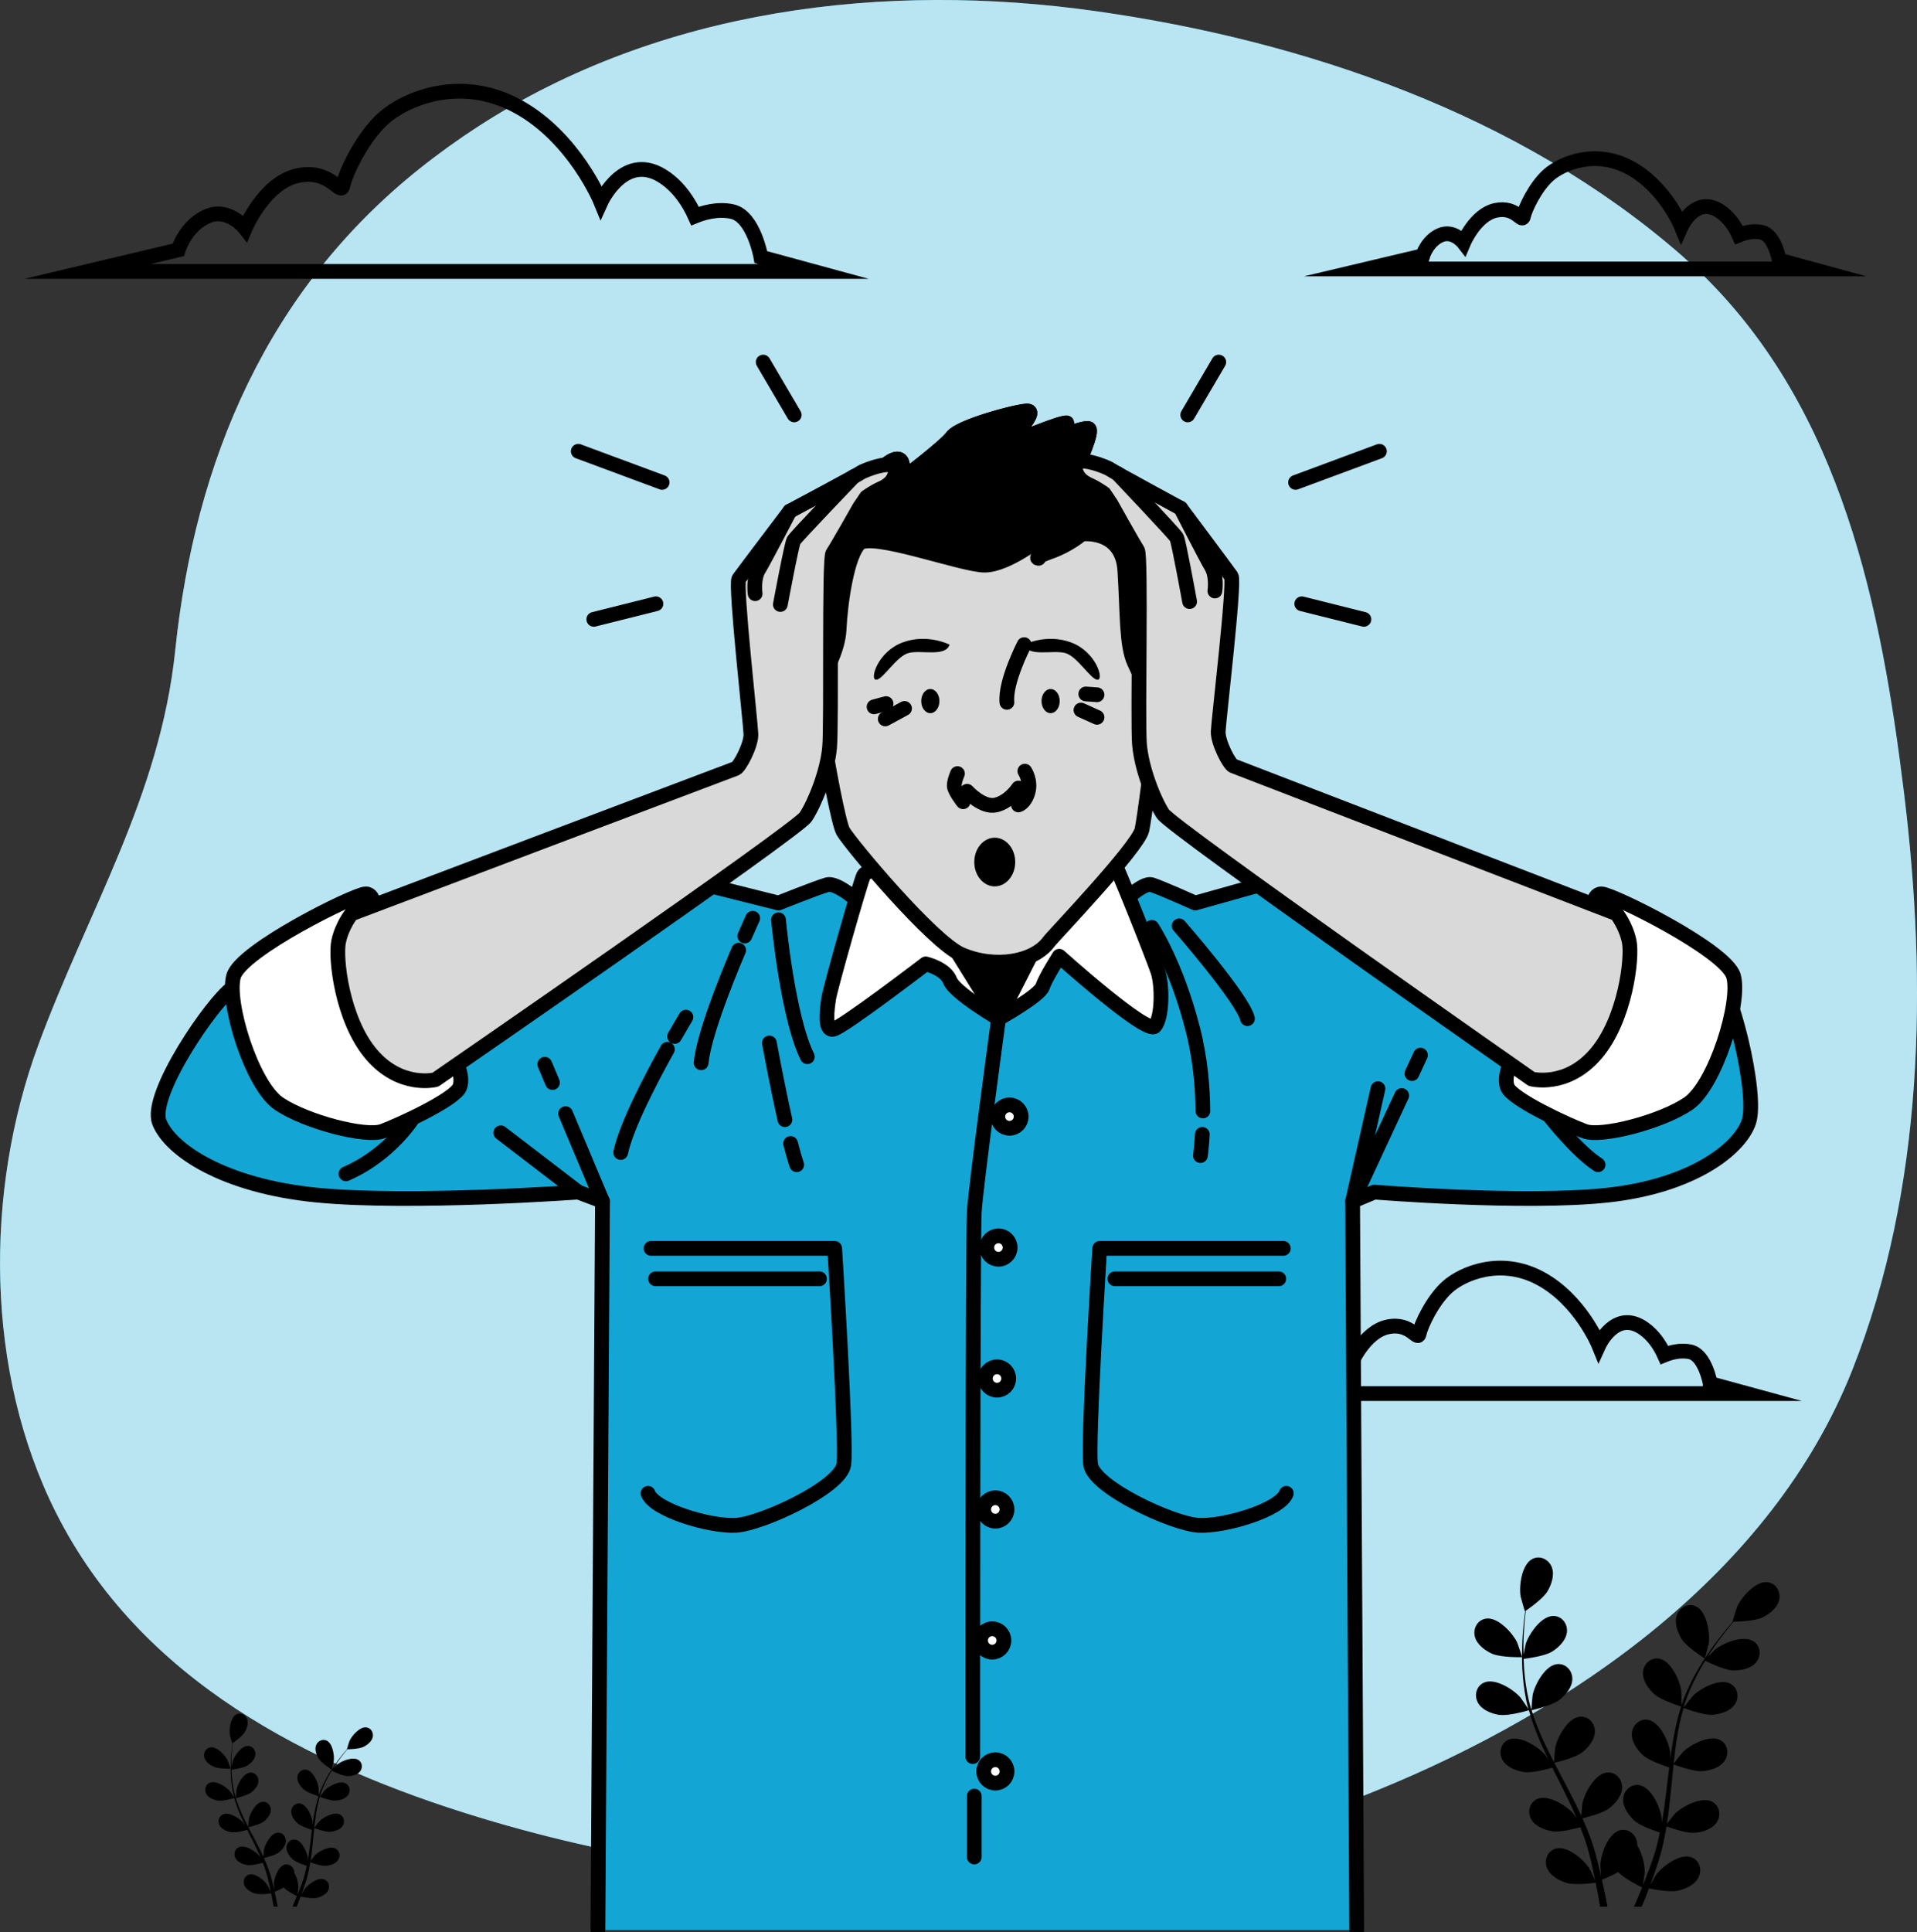 <svg width="130" height="131" viewBox="0 0 130 131" fill="none" xmlns="http://www.w3.org/2000/svg">
<rect x="0" y="0" width="130" height="131" fill="#333333" stroke="none"/>
<g clip-path="url(#clip0_181_424)">
<path d="M115.494 18.667C115 18.184 114.492 17.713 113.965 17.253C103.032 7.747 88.514 2.773 74.358 0.763C60.011 -1.273 44.794 0.572 32.434 8.569C31.055 9.462 29.72 10.422 28.439 11.445C18.137 19.666 13.23 31.185 11.881 44.112C10.849 53.996 5.957 61.734 2.593 70.863C-1.064 80.796 -1.017 93.013 3.802 102.57C9.523 113.915 20.95 119.717 32.587 123.247C52.238 129.205 74.255 129.188 93.4 121.376C106.671 115.963 120.166 106.657 125.614 92.881C130.482 80.575 130.712 66.752 129.121 53.772C127.572 41.148 124.917 27.908 115.497 18.662L115.494 18.667Z" fill="#13A6D4"/>
<path opacity="0.7" d="M115.494 18.667C115 18.184 114.492 17.713 113.965 17.253C103.032 7.747 88.514 2.773 74.358 0.763C60.011 -1.273 44.794 0.572 32.434 8.569C31.055 9.462 29.72 10.422 28.439 11.445C18.137 19.666 13.23 31.185 11.881 44.112C10.849 53.996 5.957 61.734 2.593 70.863C-1.064 80.796 -1.017 93.013 3.802 102.57C9.523 113.915 20.95 119.717 32.587 123.247C52.238 129.205 74.255 129.188 93.4 121.376C106.671 115.963 120.166 106.657 125.614 92.881C130.482 80.575 130.712 66.752 129.121 53.772C127.572 41.148 124.917 27.908 115.497 18.662L115.494 18.667Z" fill="white"/>
<path d="M51.599 17.43C51.599 17.43 51.114 14.672 49.656 14.345C48.66 14.124 47.663 14.433 47.134 14.648C46.702 13.688 46.064 12.736 45.123 12.07C42.371 10.122 40.751 13.694 40.751 13.694C40.751 13.694 38.969 9.312 35.083 7.202C31.196 5.092 27.471 6.716 26.016 8.012C24.558 9.312 23.426 11.746 23.264 12.556C23.102 13.366 22.456 11.419 20.186 11.908C17.919 12.394 16.623 15.479 16.623 15.479C16.623 15.479 15.488 14.018 14.033 14.669C12.574 15.317 12.089 16.941 12.089 16.941L5.936 18.402H55.163L51.599 17.43Z" stroke="black" stroke-miterlimit="10"/>
<path d="M115.979 93.803C115.979 93.803 115.641 91.882 114.627 91.655C113.933 91.502 113.239 91.717 112.869 91.867C112.569 91.198 112.122 90.535 111.469 90.073C109.552 88.717 108.423 91.204 108.423 91.204C108.423 91.204 107.183 88.152 104.475 86.684C101.767 85.214 99.174 86.345 98.16 87.25C97.146 88.154 96.355 89.849 96.243 90.415C96.131 90.98 95.679 89.622 94.1 89.964C92.521 90.303 91.618 92.451 91.618 92.451C91.618 92.451 90.828 91.434 89.813 91.885C88.799 92.336 88.461 93.468 88.461 93.468L84.174 94.484H118.461L115.979 93.806V93.803Z" stroke="black" stroke-miterlimit="10"/>
<path d="M120.657 17.636C120.657 17.636 120.36 15.948 119.469 15.75C118.86 15.615 118.249 15.803 117.925 15.936C117.661 15.347 117.27 14.766 116.694 14.36C115.009 13.169 114.018 15.352 114.018 15.352C114.018 15.352 112.928 12.671 110.549 11.38C108.171 10.09 105.892 11.083 104.998 11.878C104.108 12.674 103.414 14.162 103.314 14.66C103.214 15.158 102.817 13.965 101.432 14.262C100.045 14.56 99.251 16.449 99.251 16.449C99.251 16.449 98.557 15.556 97.666 15.951C96.775 16.349 96.478 17.342 96.478 17.342L92.712 18.234H122.838L120.657 17.639V17.636Z" stroke="black" stroke-miterlimit="10"/>
<path d="M101.212 112.132C101.794 112.385 103.217 112.356 103.22 112.356C103.234 112.356 102.914 111.422 102.888 111.366C102.576 110.712 101.588 109.63 100.783 109.739C100.203 109.819 99.883 110.399 100.012 110.944C100.145 111.501 100.718 111.917 101.212 112.135V112.132Z" fill="black"/>
<path d="M101.703 116.266C102.305 116.355 103.575 115.986 103.678 115.954C103.878 116.667 104.143 117.383 104.449 118.09C104.622 118.497 104.813 118.898 105.007 119.301C104.893 119.131 104.787 118.98 104.769 118.96C104.296 118.412 103.058 117.631 102.311 117.946C101.773 118.176 101.615 118.821 101.885 119.313C102.161 119.817 102.82 120.065 103.355 120.144C103.899 120.224 104.987 119.929 105.275 119.85C105.351 120.003 105.425 120.156 105.501 120.309C105.869 121.043 106.239 121.774 106.58 122.502C106.701 122.758 106.809 123.014 106.921 123.274C106.818 123.123 106.73 122.997 106.715 122.979C106.242 122.431 105.004 121.647 104.258 121.965C103.72 122.195 103.561 122.84 103.831 123.333C104.108 123.836 104.766 124.084 105.301 124.164C105.819 124.24 106.827 123.978 107.168 123.884C107.274 124.149 107.38 124.417 107.468 124.679C107.524 124.859 107.592 125.03 107.641 125.216C107.691 125.398 107.741 125.578 107.791 125.758C107.874 126.105 107.962 126.462 108.035 126.804C108.088 127.04 108.132 127.266 108.18 127.496C108.062 127.24 107.824 126.742 107.797 126.701C107.412 126.085 106.307 125.127 105.522 125.328C104.954 125.472 104.702 126.085 104.896 126.615C105.093 127.154 105.707 127.499 106.224 127.658C106.795 127.832 108.056 127.673 108.212 127.652C108.288 128.03 108.359 128.398 108.418 128.746C108.45 128.931 108.479 129.102 108.506 129.276H109.009C108.97 129.076 108.932 128.869 108.891 128.657C108.815 128.274 108.729 127.865 108.632 127.446C108.726 127.408 109.264 127.19 109.741 126.925C110.155 127.375 111.219 127.903 111.358 127.971C111.214 128.327 111.07 128.672 110.928 128.996C110.887 129.093 110.846 129.185 110.802 129.279H111.331C111.346 129.247 111.358 129.217 111.369 129.185C111.519 128.822 111.669 128.433 111.822 128.033C111.975 128.065 113.222 128.318 113.804 128.186C114.33 128.065 114.971 127.767 115.206 127.243C115.438 126.73 115.23 126.1 114.677 125.914C113.91 125.655 112.734 126.53 112.304 127.113C112.278 127.149 112.046 127.552 111.902 127.809C111.963 127.644 112.025 127.485 112.084 127.317C112.207 126.981 112.319 126.645 112.442 126.279C112.495 126.103 112.548 125.923 112.604 125.74C112.66 125.56 112.698 125.366 112.748 125.177C112.854 124.738 112.936 124.287 113.013 123.831C113.307 123.937 114.353 124.302 114.894 124.264C115.435 124.225 116.112 124.028 116.423 123.545C116.729 123.073 116.62 122.419 116.1 122.151C115.38 121.78 114.086 122.466 113.574 122.976C113.542 123.008 113.216 123.418 113.039 123.645C113.083 123.371 113.127 123.097 113.16 122.817C113.26 122.009 113.336 121.193 113.416 120.374C113.439 120.124 113.466 119.876 113.492 119.626C113.595 119.664 114.83 120.127 115.438 120.082C115.979 120.044 116.655 119.847 116.967 119.363C117.273 118.892 117.164 118.238 116.644 117.97C115.923 117.598 114.63 118.285 114.118 118.795C114.08 118.833 113.61 119.422 113.498 119.578C113.557 119.03 113.618 118.482 113.704 117.946C113.818 117.206 113.971 116.484 114.171 115.798C114.218 115.815 115.506 116.302 116.126 116.26C116.667 116.222 117.343 116.025 117.655 115.541C117.961 115.07 117.852 114.416 117.332 114.148C116.611 113.776 115.318 114.463 114.806 114.973C114.765 115.014 114.262 115.647 114.177 115.768C114.189 115.727 114.198 115.683 114.209 115.645C114.433 114.914 114.739 114.236 115.059 113.614C115.244 113.252 115.441 112.916 115.638 112.595C115.868 112.71 116.926 113.225 117.49 113.249C118.031 113.269 118.725 113.149 119.09 112.704C119.446 112.271 119.41 111.605 118.922 111.283C118.246 110.833 116.888 111.375 116.32 111.826C116.291 111.849 116.003 112.135 115.8 112.344C115.891 112.2 115.982 112.05 116.073 111.914C116.411 111.401 116.755 110.953 117.061 110.558C117.238 110.335 117.399 110.137 117.555 109.954C117.84 109.949 118.987 109.913 119.49 109.677C119.978 109.448 120.539 109.017 120.657 108.455C120.771 107.903 120.436 107.332 119.854 107.27C119.049 107.182 118.09 108.289 117.796 108.953C117.77 109.008 117.476 109.951 117.49 109.951C117.49 109.951 117.505 109.951 117.508 109.951C117.355 110.125 117.193 110.314 117.02 110.523C116.705 110.912 116.353 111.354 116 111.861C115.647 112.368 115.277 112.925 114.941 113.549C114.603 114.174 114.28 114.849 114.039 115.589C114.039 115.597 114.033 115.606 114.03 115.615C114.033 115.376 114.024 114.71 114.018 114.66C113.924 113.941 113.324 112.604 112.525 112.456C111.951 112.35 111.463 112.801 111.416 113.361C111.369 113.932 111.784 114.504 112.187 114.867C112.642 115.273 113.904 115.668 114.007 115.701C113.78 116.405 113.607 117.147 113.474 117.908C113.398 118.344 113.333 118.783 113.274 119.225C113.272 119.019 113.269 118.836 113.263 118.809C113.169 118.09 112.569 116.753 111.769 116.605C111.196 116.499 110.708 116.95 110.664 117.51C110.617 118.081 111.031 118.653 111.434 119.016C111.843 119.381 112.913 119.741 113.198 119.832C113.177 120.003 113.154 120.171 113.133 120.342C113.036 121.158 112.942 121.971 112.828 122.767C112.786 123.047 112.736 123.321 112.686 123.598C112.686 123.415 112.681 123.262 112.678 123.238C112.584 122.519 111.984 121.181 111.184 121.034C110.608 120.928 110.123 121.379 110.076 121.939C110.029 122.51 110.443 123.082 110.846 123.445C111.237 123.795 112.222 124.134 112.56 124.243C112.501 124.523 112.442 124.803 112.372 125.074C112.319 125.257 112.284 125.437 112.219 125.616C112.16 125.796 112.104 125.976 112.046 126.15C111.925 126.486 111.799 126.833 111.672 127.157C111.587 127.384 111.499 127.596 111.413 127.815C111.458 127.535 111.531 126.989 111.534 126.942C111.546 126.459 111.375 125.675 111.034 125.124C111.034 125.053 111.034 124.983 111.02 124.912C110.931 124.358 110.411 123.945 109.846 124.096C109.061 124.305 108.565 125.684 108.529 126.409C108.529 126.453 108.556 126.919 108.576 127.213C108.538 127.043 108.5 126.877 108.459 126.701C108.376 126.353 108.285 126.008 108.185 125.637C108.132 125.46 108.077 125.28 108.024 125.101C107.974 124.921 107.897 124.735 107.836 124.553C107.68 124.128 107.503 123.704 107.315 123.282C107.618 123.209 108.691 122.935 109.123 122.605C109.552 122.275 110.008 121.735 110.002 121.161C109.999 120.598 109.547 120.112 108.964 120.177C108.159 120.265 107.459 121.553 107.312 122.263C107.303 122.307 107.256 122.829 107.236 123.117C107.121 122.864 107.006 122.611 106.883 122.36C106.521 121.632 106.136 120.907 105.751 120.183C105.633 119.962 105.519 119.738 105.404 119.517C105.513 119.493 106.795 119.192 107.28 118.821C107.709 118.491 108.165 117.952 108.159 117.377C108.156 116.814 107.703 116.328 107.121 116.393C106.316 116.481 105.616 117.769 105.469 118.479C105.457 118.532 105.389 119.284 105.384 119.475C105.131 118.986 104.881 118.494 104.654 118.002C104.343 117.321 104.075 116.635 103.864 115.954C103.914 115.942 105.254 115.636 105.748 115.256C106.177 114.926 106.633 114.386 106.627 113.812C106.624 113.249 106.171 112.763 105.589 112.827C104.784 112.916 104.084 114.204 103.937 114.914C103.925 114.97 103.852 115.777 103.852 115.924C103.84 115.883 103.822 115.842 103.811 115.804C103.596 115.07 103.476 114.336 103.399 113.641C103.355 113.237 103.334 112.848 103.323 112.471C103.578 112.438 104.746 112.285 105.228 111.991C105.689 111.711 106.201 111.224 106.26 110.653C106.318 110.093 105.922 109.56 105.337 109.56C104.525 109.56 103.69 110.762 103.467 111.451C103.455 111.49 103.373 111.885 103.317 112.173C103.317 112.002 103.308 111.826 103.308 111.664C103.308 111.048 103.349 110.485 103.387 109.987C103.411 109.704 103.44 109.448 103.467 109.209C103.702 109.047 104.64 108.384 104.928 107.909C105.21 107.447 105.439 106.778 105.231 106.244C105.025 105.723 104.428 105.431 103.911 105.699C103.19 106.074 102.999 107.526 103.12 108.242C103.132 108.304 103.402 109.253 103.414 109.244C103.414 109.244 103.426 109.235 103.428 109.235C103.396 109.465 103.367 109.71 103.337 109.981C103.287 110.479 103.237 111.042 103.223 111.661C103.208 112.276 103.208 112.948 103.27 113.653C103.331 114.36 103.434 115.102 103.637 115.851C103.637 115.86 103.643 115.868 103.646 115.877C103.52 115.677 103.143 115.126 103.108 115.088C102.635 114.54 101.397 113.756 100.65 114.074C100.112 114.304 99.953 114.949 100.224 115.441C100.5 115.945 101.159 116.193 101.694 116.272L101.703 116.266Z" fill="black"/>
<path d="M115.612 112.447C115.612 112.447 115.871 111.498 115.879 111.437C115.979 110.718 115.75 109.271 115.021 108.917C114.495 108.664 113.907 108.97 113.716 109.498C113.519 110.037 113.768 110.697 114.062 111.154C114.406 111.687 115.612 112.447 115.615 112.45L115.612 112.447Z" fill="black"/>
<path d="M14.521 119.794C14.841 119.935 15.629 119.917 15.629 119.917C15.638 119.917 15.458 119.402 15.444 119.369C15.27 119.007 14.723 118.409 14.28 118.47C13.959 118.515 13.783 118.836 13.853 119.136C13.927 119.446 14.244 119.676 14.518 119.794H14.521Z" fill="black"/>
<path d="M14.791 122.08C15.126 122.13 15.829 121.924 15.885 121.909C15.996 122.304 16.14 122.699 16.311 123.091C16.408 123.315 16.511 123.539 16.62 123.76C16.555 123.666 16.496 123.583 16.487 123.571C16.226 123.268 15.541 122.835 15.129 123.011C14.832 123.138 14.744 123.495 14.894 123.766C15.047 124.043 15.411 124.181 15.708 124.225C16.008 124.27 16.611 124.108 16.77 124.063C16.811 124.149 16.852 124.234 16.896 124.317C17.099 124.723 17.305 125.127 17.493 125.531C17.561 125.672 17.619 125.814 17.681 125.958C17.625 125.876 17.575 125.805 17.566 125.796C17.305 125.493 16.62 125.059 16.208 125.236C15.911 125.363 15.823 125.719 15.973 125.991C16.126 126.268 16.49 126.406 16.787 126.45C17.075 126.491 17.631 126.347 17.819 126.294C17.878 126.441 17.937 126.589 17.984 126.733C18.016 126.833 18.052 126.928 18.078 127.031C18.107 127.131 18.134 127.231 18.16 127.328C18.207 127.52 18.254 127.717 18.296 127.906C18.325 128.036 18.348 128.162 18.375 128.289C18.31 128.148 18.178 127.871 18.163 127.85C17.951 127.511 17.34 126.978 16.905 127.09C16.593 127.169 16.452 127.508 16.558 127.8C16.667 128.097 17.008 128.289 17.293 128.377C17.608 128.475 18.304 128.386 18.392 128.374C18.434 128.584 18.472 128.787 18.507 128.979C18.525 129.082 18.54 129.176 18.557 129.273H18.834C18.813 129.161 18.792 129.049 18.769 128.931C18.728 128.719 18.678 128.492 18.628 128.262C18.681 128.242 18.978 128.121 19.242 127.974C19.471 128.224 20.059 128.516 20.136 128.551C20.057 128.749 19.977 128.94 19.898 129.12C19.874 129.173 19.851 129.226 19.827 129.276H20.118C20.124 129.258 20.133 129.241 20.139 129.223C20.221 129.023 20.303 128.808 20.389 128.587C20.474 128.604 21.162 128.746 21.485 128.672C21.776 128.607 22.129 128.439 22.262 128.15C22.391 127.868 22.276 127.517 21.968 127.417C21.541 127.272 20.894 127.759 20.656 128.08C20.642 128.097 20.512 128.321 20.433 128.466C20.465 128.374 20.5 128.286 20.533 128.192C20.6 128.006 20.662 127.82 20.73 127.617C20.759 127.52 20.789 127.42 20.818 127.319C20.85 127.222 20.871 127.113 20.897 127.007C20.956 126.763 21.003 126.515 21.044 126.262C21.206 126.321 21.785 126.524 22.085 126.5C22.382 126.48 22.758 126.371 22.932 126.102C23.102 125.843 23.041 125.481 22.753 125.33C22.353 125.124 21.638 125.504 21.356 125.787C21.338 125.805 21.156 126.032 21.059 126.158C21.083 126.005 21.106 125.855 21.127 125.702C21.183 125.257 21.224 124.803 21.268 124.352C21.282 124.214 21.297 124.075 21.312 123.94C21.371 123.96 22.053 124.217 22.388 124.193C22.688 124.172 23.061 124.063 23.235 123.795C23.405 123.536 23.343 123.173 23.055 123.023C22.655 122.817 21.941 123.197 21.659 123.48C21.638 123.501 21.377 123.828 21.315 123.913C21.347 123.61 21.383 123.306 21.427 123.011C21.491 122.602 21.574 122.204 21.685 121.824C21.712 121.833 22.423 122.104 22.767 122.08C23.064 122.06 23.441 121.951 23.614 121.682C23.784 121.423 23.723 121.061 23.435 120.91C23.035 120.704 22.32 121.084 22.038 121.367C22.015 121.391 21.735 121.741 21.691 121.806C21.697 121.783 21.703 121.759 21.709 121.738C21.832 121.335 22.003 120.957 22.179 120.616C22.282 120.415 22.391 120.23 22.5 120.053C22.626 120.118 23.211 120.401 23.523 120.415C23.823 120.427 24.205 120.359 24.408 120.115C24.605 119.873 24.584 119.508 24.314 119.328C23.94 119.08 23.188 119.378 22.876 119.629C22.858 119.643 22.703 119.799 22.588 119.917C22.638 119.838 22.691 119.755 22.741 119.679C22.929 119.396 23.117 119.148 23.288 118.93C23.385 118.806 23.476 118.697 23.561 118.597C23.72 118.597 24.352 118.574 24.631 118.444C24.902 118.317 25.21 118.079 25.278 117.769C25.343 117.466 25.154 117.147 24.834 117.115C24.387 117.068 23.858 117.681 23.696 118.046C23.681 118.079 23.52 118.6 23.526 118.6H23.535C23.449 118.697 23.361 118.8 23.264 118.915C23.091 119.131 22.894 119.375 22.7 119.655C22.506 119.935 22.3 120.244 22.114 120.589C21.929 120.934 21.75 121.308 21.615 121.718C21.615 121.724 21.615 121.727 21.612 121.732C21.612 121.6 21.609 121.232 21.606 121.205C21.553 120.807 21.221 120.068 20.78 119.985C20.462 119.926 20.192 120.177 20.168 120.486C20.142 120.801 20.371 121.12 20.595 121.32C20.847 121.544 21.544 121.762 21.6 121.78C21.477 122.169 21.38 122.581 21.306 123C21.262 123.241 21.227 123.483 21.194 123.727C21.194 123.613 21.191 123.512 21.188 123.498C21.136 123.1 20.803 122.36 20.362 122.278C20.045 122.219 19.774 122.469 19.751 122.779C19.724 123.094 19.954 123.412 20.177 123.613C20.404 123.816 20.994 124.013 21.153 124.063C21.141 124.158 21.13 124.252 21.118 124.346C21.065 124.797 21.012 125.248 20.947 125.687C20.924 125.843 20.897 125.993 20.871 126.147C20.871 126.047 20.868 125.961 20.865 125.946C20.812 125.549 20.48 124.809 20.039 124.726C19.721 124.667 19.451 124.918 19.427 125.227C19.401 125.543 19.63 125.861 19.854 126.061C20.068 126.256 20.615 126.441 20.8 126.503C20.768 126.659 20.736 126.813 20.698 126.963C20.668 127.063 20.648 127.163 20.615 127.264C20.583 127.364 20.55 127.461 20.521 127.558C20.453 127.744 20.386 127.935 20.315 128.115C20.268 128.239 20.218 128.36 20.171 128.478C20.195 128.324 20.236 128.021 20.236 127.994C20.242 127.729 20.148 127.293 19.959 126.989C19.959 126.951 19.959 126.91 19.954 126.872C19.904 126.565 19.616 126.338 19.304 126.421C18.872 126.536 18.595 127.299 18.575 127.7C18.575 127.723 18.59 127.983 18.601 128.145C18.581 128.05 18.56 127.959 18.537 127.862C18.492 127.67 18.44 127.479 18.387 127.275C18.357 127.178 18.328 127.078 18.296 126.978C18.269 126.877 18.225 126.777 18.19 126.674C18.104 126.438 18.004 126.206 17.901 125.973C18.069 125.932 18.663 125.781 18.901 125.599C19.139 125.416 19.389 125.118 19.389 124.8C19.389 124.491 19.136 124.22 18.816 124.255C18.369 124.302 17.984 125.015 17.901 125.407C17.896 125.431 17.869 125.719 17.857 125.879C17.793 125.74 17.731 125.599 17.66 125.46C17.461 125.056 17.246 124.656 17.034 124.255C16.97 124.131 16.905 124.01 16.843 123.887C16.902 123.872 17.613 123.707 17.881 123.503C18.119 123.321 18.369 123.023 18.369 122.705C18.369 122.396 18.116 122.124 17.796 122.16C17.349 122.207 16.964 122.92 16.881 123.312C16.875 123.341 16.837 123.757 16.834 123.863C16.693 123.592 16.555 123.321 16.432 123.047C16.258 122.67 16.111 122.292 15.993 121.912C16.023 121.906 16.764 121.738 17.037 121.526C17.275 121.344 17.525 121.046 17.525 120.728C17.525 120.418 17.272 120.147 16.952 120.183C16.505 120.23 16.12 120.943 16.038 121.335C16.032 121.364 15.991 121.812 15.991 121.895C15.985 121.871 15.973 121.85 15.967 121.827C15.847 121.423 15.782 121.013 15.741 120.63C15.714 120.406 15.705 120.191 15.697 119.982C15.838 119.964 16.482 119.879 16.749 119.717C17.005 119.561 17.287 119.293 17.319 118.977C17.352 118.668 17.131 118.373 16.811 118.373C16.361 118.373 15.899 119.036 15.776 119.419C15.77 119.44 15.723 119.658 15.694 119.817C15.694 119.723 15.688 119.626 15.691 119.534C15.691 119.195 15.711 118.883 15.735 118.606C15.749 118.45 15.764 118.308 15.779 118.176C15.908 118.087 16.429 117.719 16.587 117.457C16.743 117.2 16.87 116.832 16.755 116.537C16.64 116.249 16.311 116.087 16.026 116.237C15.626 116.443 15.523 117.248 15.588 117.642C15.594 117.678 15.744 118.202 15.749 118.196C15.749 118.196 15.755 118.193 15.758 118.191C15.741 118.317 15.723 118.453 15.708 118.603C15.682 118.88 15.652 119.189 15.644 119.531C15.635 119.873 15.635 120.244 15.67 120.633C15.705 121.025 15.761 121.435 15.873 121.85C15.873 121.856 15.876 121.859 15.879 121.865C15.808 121.753 15.6 121.45 15.582 121.429C15.32 121.125 14.635 120.692 14.224 120.869C13.927 120.996 13.838 121.352 13.988 121.626C14.141 121.903 14.506 122.042 14.803 122.086L14.791 122.08Z" fill="black"/>
<path d="M22.485 119.967C22.485 119.967 22.629 119.443 22.632 119.408C22.688 119.01 22.561 118.208 22.156 118.014C21.865 117.872 21.538 118.043 21.432 118.335C21.324 118.633 21.462 118.998 21.623 119.251C21.815 119.546 22.482 119.967 22.482 119.967H22.485Z" fill="black"/>
<path d="M92.004 130.853L91.727 81.442L93.2 80.823C93.2 80.823 103.32 81.648 109.023 81.029C114.727 80.41 117.946 77.935 118.59 76.079C119.234 74.222 117.388 66.691 116.191 65.762C114.994 64.834 85.839 59.883 85.839 59.883L81.055 61.224C81.055 61.224 78.756 60.193 78.112 59.987C77.469 59.78 75.996 61.327 75.996 61.327L74.523 61.534H60.099L58.453 61.327C58.453 61.327 56.806 59.78 56.086 59.987C55.366 60.193 52.793 61.224 52.793 61.224L47.443 59.883C47.443 59.883 17.081 66.072 15.744 67C14.406 67.928 10.084 74.222 10.804 76.079C11.525 77.935 15.126 80.41 21.509 81.029C27.889 81.648 39.211 80.823 39.211 80.823L40.857 81.442L40.548 130.853" fill="#13A6D4"/>
<path d="M92.004 130.853L91.727 81.442L93.2 80.823C93.2 80.823 103.32 81.648 109.023 81.029C114.727 80.41 117.946 77.935 118.59 76.079C119.234 74.222 117.388 66.691 116.191 65.762C114.994 64.834 85.839 59.883 85.839 59.883L81.055 61.224C81.055 61.224 78.756 60.193 78.112 59.987C77.469 59.78 75.996 61.327 75.996 61.327L74.523 61.534H60.099L58.453 61.327C58.453 61.327 56.806 59.78 56.086 59.987C55.366 60.193 52.793 61.224 52.793 61.224L47.443 59.883C47.443 59.883 17.081 66.072 15.744 67C14.406 67.928 10.084 74.222 10.804 76.079C11.525 77.935 15.126 80.41 21.509 81.029C27.889 81.648 39.211 80.823 39.211 80.823L40.857 81.442L40.548 130.853" stroke="black" stroke-linecap="round" stroke-linejoin="round"/>
<path d="M95.749 72.787L96.328 71.538" stroke="black" stroke-linecap="round" stroke-linejoin="round"/>
<path d="M93.447 73.81L91.727 81.442L95.055 74.278" stroke="black" stroke-linecap="round" stroke-linejoin="round"/>
<path d="M81.534 76.91C81.484 77.808 81.405 78.348 81.405 78.348" stroke="black" stroke-linecap="round" stroke-linejoin="round"/>
<path d="M78.112 62.874C78.112 62.874 79.759 65.35 80.891 69.784C81.411 71.818 81.561 73.786 81.573 75.322" stroke="black" stroke-linecap="round" stroke-linejoin="round"/>
<path d="M79.965 62.771C79.965 62.771 84.286 67.722 84.595 69.063" stroke="black" stroke-linecap="round" stroke-linejoin="round"/>
<path d="M52.793 62.359C52.793 62.359 53.411 68.96 54.748 71.644" stroke="black" stroke-linecap="round" stroke-linejoin="round"/>
<path d="M50.091 64.421C49.124 66.699 47.742 70.203 47.545 72.056" stroke="black" stroke-linecap="round" stroke-linejoin="round"/>
<path d="M51.044 62.256C51.044 62.256 50.829 62.721 50.506 63.461" stroke="black" stroke-linecap="round" stroke-linejoin="round"/>
<path d="M53.614 77.529C53.761 78.1 53.902 78.598 54.028 78.967" stroke="black" stroke-linecap="round" stroke-linejoin="round"/>
<path d="M52.176 70.713C52.176 70.713 52.679 73.465 53.228 75.911" stroke="black" stroke-linecap="round" stroke-linejoin="round"/>
<path d="M67.717 69.063C67.717 69.063 66.173 80.41 66.07 82.164C65.967 83.917 65.967 119.095 65.967 119.095" stroke="black" stroke-linecap="round" stroke-linejoin="round"/>
<path d="M44.15 84.639H56.603C56.603 84.639 57.427 97.74 57.221 99.287C57.015 100.834 51.664 103.31 49.912 103.413C48.163 103.516 44.355 102.381 43.944 101.247" stroke="black" stroke-linecap="round" stroke-linejoin="round"/>
<path d="M44.458 86.702H55.572" stroke="black" stroke-linecap="round" stroke-linejoin="round"/>
<path d="M87.029 84.639H74.576C74.576 84.639 73.752 97.74 73.958 99.287C74.164 100.834 79.515 103.31 81.264 103.413C83.013 103.516 86.82 102.381 87.232 101.247" stroke="black" stroke-linecap="round" stroke-linejoin="round"/>
<path d="M86.721 86.702H75.605" stroke="black" stroke-linecap="round" stroke-linejoin="round"/>
<path d="M37.467 73.397L36.944 72.157" stroke="black" stroke-linecap="round" stroke-linejoin="round"/>
<path d="M40.854 81.442L38.355 75.504" stroke="black" stroke-linecap="round" stroke-linejoin="round"/>
<path d="M39.208 80.823L33.96 76.801" stroke="black" stroke-linecap="round" stroke-linejoin="round"/>
<path d="M45.258 71.14C44.091 73.238 42.474 76.344 42.092 78.139" stroke="black" stroke-linecap="round" stroke-linejoin="round"/>
<path d="M46.516 68.96C46.516 68.96 46.208 69.472 45.749 70.271" stroke="black" stroke-linecap="round" stroke-linejoin="round"/>
<path d="M105.078 75.666C105.078 75.666 106.93 78.038 108.371 78.967" stroke="black" stroke-linecap="round" stroke-linejoin="round"/>
<path d="M69.248 75.704C69.248 76.144 68.895 76.497 68.457 76.497C68.019 76.497 67.667 76.144 67.667 75.704C67.667 75.266 68.019 74.912 68.457 74.912C68.895 74.912 69.248 75.266 69.248 75.704Z" fill="white" stroke="black" stroke-linecap="round" stroke-linejoin="round"/>
<path d="M68.501 84.583C68.501 85.022 68.149 85.376 67.711 85.376C67.273 85.376 66.92 85.022 66.92 84.583C66.92 84.144 67.273 83.79 67.711 83.79C68.149 83.79 68.501 84.144 68.501 84.583Z" fill="white" stroke="black" stroke-linecap="round" stroke-linejoin="round"/>
<path d="M68.404 93.462C68.404 93.901 68.052 94.254 67.614 94.254C67.176 94.254 66.823 93.901 66.823 93.462C66.823 93.022 67.176 92.669 67.614 92.669C68.052 92.669 68.404 93.022 68.404 93.462Z" fill="white" stroke="black" stroke-linecap="round" stroke-linejoin="round"/>
<path d="M68.29 102.34C68.29 102.779 67.937 103.133 67.499 103.133C67.061 103.133 66.708 102.779 66.708 102.34C66.708 101.901 67.061 101.547 67.499 101.547C67.937 101.547 68.29 101.901 68.29 102.34Z" fill="white" stroke="black" stroke-linecap="round" stroke-linejoin="round"/>
<path d="M68.078 111.222C68.078 111.661 67.725 112.014 67.287 112.014C66.849 112.014 66.496 111.661 66.496 111.222C66.496 110.783 66.849 110.429 67.287 110.429C67.725 110.429 68.078 110.783 68.078 111.222Z" fill="white" stroke="black" stroke-linecap="round" stroke-linejoin="round"/>
<path d="M66.07 121.777V125.902" stroke="black" stroke-linecap="round" stroke-linejoin="round"/>
<path d="M28.091 75.666C28.091 75.666 26.548 78.245 23.461 79.585" stroke="black" stroke-linecap="round" stroke-linejoin="round"/>
<path d="M68.29 120.1C68.29 120.539 67.937 120.893 67.499 120.893C67.061 120.893 66.708 120.539 66.708 120.1C66.708 119.661 67.061 119.307 67.499 119.307C67.937 119.307 68.29 119.661 68.29 120.1Z" fill="white" stroke="black" stroke-linecap="round" stroke-linejoin="round"/>
<path d="M60.514 58.54C60.514 58.54 58.764 58.952 58.559 59.365C58.353 59.778 56.295 67 56.192 67.722C56.089 68.444 55.883 69.888 56.501 69.785C57.118 69.681 62.777 65.35 62.777 65.35C62.777 65.35 64.115 65.659 64.424 66.484C64.733 67.309 67.716 69.063 67.716 69.063C67.716 69.063 70.495 67.516 70.701 66.897C70.906 66.278 71.832 64.834 71.832 64.834C71.832 64.834 77.801 70.197 78.315 69.578C78.83 68.96 78.83 66.794 78.521 65.865C78.212 64.937 75.64 58.437 75.331 58.024C75.022 57.612 60.511 58.54 60.511 58.54H60.514Z" fill="white" stroke="black" stroke-linecap="round" stroke-linejoin="round"/>
<path d="M64.321 63.596L67.716 69.063L70.289 64.009L64.321 63.596Z" fill="black" stroke="black" stroke-linecap="round" stroke-linejoin="round"/>
<path d="M59.37 33.457C59.37 33.457 56.171 35.199 55.072 37.857C53.975 40.515 56.627 55.452 57.174 56.368C57.721 57.285 63.236 63.879 65.2 64.716C67.508 65.703 70.151 65.208 71.13 63.844C71.368 63.511 77.166 57.458 77.439 56.265C77.713 55.072 79.668 40.055 78.844 37.397C78.021 34.739 76.192 33.089 75.552 32.724C74.911 32.358 73.082 31.533 73.082 31.533C73.082 31.533 74.179 29.149 73.814 29.058C73.45 28.966 71.344 29.791 71.344 29.791C70.066 29.609 73.082 28.51 72.168 28.692C71.253 28.875 68.055 30.251 68.055 30.251C68.055 30.251 70.615 27.776 69.61 27.867C68.604 27.959 65.038 28.966 64.582 29.609C64.127 30.251 61.108 32.541 61.108 32.541C61.108 32.541 61.657 30.434 60.284 31.35C58.914 32.267 59.37 33.457 59.37 33.457Z" fill="#D9D9D9" stroke="black" stroke-linecap="round" stroke-linejoin="round"/>
<path d="M69.451 43.706C69.451 43.706 68.146 46.231 68.284 47.619" stroke="black" stroke-linecap="round" stroke-linejoin="round"/>
<path d="M70.433 37.854L70.457 37.727C70.245 37.851 70.433 37.854 70.433 37.854Z" stroke="black" stroke-linecap="round" stroke-linejoin="round"/>
<path d="M75.552 32.724C74.911 32.358 73.082 31.533 73.082 31.533C73.082 31.533 74.179 29.149 73.814 29.058C73.45 28.966 71.344 29.791 71.344 29.791C70.066 29.609 73.082 28.51 72.168 28.692C71.253 28.875 68.055 30.251 68.055 30.251C68.055 30.251 70.615 27.776 69.61 27.867C68.604 27.959 65.038 28.966 64.582 29.609C64.127 30.251 61.108 32.541 61.108 32.541C61.108 32.541 61.657 30.434 60.284 31.35C58.914 32.267 59.37 33.457 59.37 33.457C59.37 33.457 56.171 35.199 55.072 37.857C54.572 39.068 54.848 42.822 55.351 46.638C55.889 45.775 56.836 44.083 56.9 42.713C56.992 40.789 57.45 37.674 58.27 36.849C59.091 36.024 65.218 38.316 66.773 38.316C68.328 38.316 70.704 36.392 70.704 36.392L70.454 37.733C70.568 37.665 70.801 37.562 71.253 37.4C72.532 36.943 73.355 36.209 73.355 36.209C73.355 36.209 76.098 35.844 76.281 38.685C76.463 41.525 76.372 43.724 76.922 44.917C77.23 45.589 77.951 47.112 78.518 48.309C78.959 43.956 79.306 38.897 78.844 37.403C78.021 34.745 76.192 33.095 75.552 32.729V32.724Z" fill="black" stroke="black" stroke-linecap="round" stroke-linejoin="round"/>
<path d="M63.706 47.534C63.706 47.985 63.43 48.353 63.089 48.353C62.748 48.353 62.472 47.988 62.472 47.534C62.472 47.08 62.748 46.715 63.089 46.715C63.43 46.715 63.706 47.08 63.706 47.534Z" fill="black"/>
<path d="M71.865 47.534C71.865 47.985 71.588 48.353 71.248 48.353C70.906 48.353 70.63 47.988 70.63 47.534C70.63 47.08 70.906 46.715 71.248 46.715C71.588 46.715 71.865 47.08 71.865 47.534Z" fill="black"/>
<path d="M64.93 52.449C64.93 52.449 64.712 52.938 64.712 53.268C64.712 53.598 65.312 54.358 65.312 54.358" stroke="black" stroke-linecap="round" stroke-linejoin="round"/>
<path d="M65.582 53.648C65.582 53.648 66.617 54.794 67.54 54.577C68.466 54.358 69.063 53.43 69.063 53.43" stroke="black" stroke-linecap="round" stroke-linejoin="round"/>
<path d="M69.498 52.284C69.498 52.284 69.933 52.938 69.716 53.701C69.498 54.465 69.063 54.574 69.063 54.574" stroke="black" stroke-linecap="round" stroke-linejoin="round"/>
<path d="M64.394 43.706C64.394 43.706 62.886 42.931 61.205 43.559C59.523 44.186 58.953 46.087 59.417 46.087C59.882 46.087 60.79 44.469 61.643 44.266C62.495 44.062 64.13 44.558 64.394 43.703V43.706Z" fill="black"/>
<path d="M69.451 43.706C69.451 43.706 70.959 42.931 72.641 43.559C74.323 44.186 74.893 46.087 74.429 46.087C73.964 46.087 73.056 44.469 72.203 44.266C71.35 44.062 69.716 44.558 69.451 43.703V43.706Z" fill="black"/>
<path d="M61.34 48.032L60.034 48.742" stroke="black" stroke-linecap="round" stroke-linejoin="round"/>
<path d="M59.273 47.923L60.087 47.705" stroke="black" stroke-linecap="round" stroke-linejoin="round"/>
<path d="M73.305 48.141L74.393 48.633" stroke="black" stroke-linecap="round" stroke-linejoin="round"/>
<path d="M74.393 47.104L73.632 47.05" stroke="black" stroke-linecap="round" stroke-linejoin="round"/>
<path d="M67.458 60.096C68.224 60.096 68.846 59.357 68.846 58.446C68.846 57.534 68.224 56.795 67.458 56.795C66.692 56.795 66.07 57.534 66.07 58.446C66.07 59.357 66.692 60.096 67.458 60.096Z" fill="black"/>
<path d="M25.313 61.946C25.313 61.946 25.519 60.605 24.799 60.605C24.078 60.605 16.358 64.421 15.844 66.175C15.329 67.928 17.078 73.603 18.93 74.841C20.783 76.079 24.796 77.11 25.928 76.698C27.06 76.285 30.867 74.532 31.175 73.707C31.484 72.882 30.764 71.644 30.764 71.644L25.31 61.946H25.313Z" fill="white" stroke="black" stroke-linecap="round" stroke-linejoin="round"/>
<path d="M58.318 34.347C58.318 34.347 56.739 37.144 56.474 37.518C56.209 37.892 56.401 48.998 56.26 50.657C56.118 52.313 55.257 54.45 54.64 55.384C54.022 56.318 29.529 73.2 29.529 73.2C29.529 73.2 27.163 73.813 25.178 71.473C23.194 69.136 22.72 64.922 22.967 63.815C23.214 62.706 23.837 61.955 23.837 61.955C23.837 61.955 49.612 52.204 49.883 52.107C50.156 52.007 50.941 50.519 50.923 49.785C50.906 49.051 49.842 39.619 50.106 39.245C50.371 38.87 53.563 34.657 53.563 34.657C53.563 34.657 58.082 32.246 58.353 32.055C58.623 31.863 60.711 31.076 60.728 31.81C60.746 32.544 60.208 32.927 59.755 33.121C59.302 33.316 58.761 33.699 58.761 33.699L58.32 34.353L58.318 34.347Z" fill="#D9D9D9" stroke="black" stroke-linecap="round" stroke-linejoin="round"/>
<path d="M57.877 32.323C57.877 32.323 53.966 36.398 53.825 36.646C53.684 36.893 52.92 40.983 52.92 40.983" stroke="black" stroke-linecap="round" stroke-linejoin="round"/>
<path d="M53.561 34.654C53.561 34.654 51.735 38.154 51.456 38.596C51.176 39.038 51.147 39.769 51.209 40.252" stroke="black" stroke-linecap="round" stroke-linejoin="round"/>
<path d="M108.085 61.946C108.085 61.946 107.88 60.605 108.6 60.605C109.32 60.605 117.041 64.421 117.555 66.175C118.07 67.928 116.32 73.603 114.468 74.841C112.616 76.079 108.603 77.11 107.471 76.698C106.339 76.285 102.532 74.532 102.223 73.707C101.914 72.882 102.635 71.644 102.635 71.644L108.088 61.946H108.085Z" fill="white" stroke="black" stroke-linecap="round" stroke-linejoin="round"/>
<path d="M75.316 34.12C75.316 34.12 76.877 36.926 77.139 37.303C77.401 37.68 77.139 48.783 77.272 50.442C77.401 52.098 78.251 54.241 78.862 55.178C79.474 56.115 103.861 73.153 103.861 73.153C103.861 73.153 106.224 73.78 108.221 71.455C110.22 69.13 110.72 64.922 110.479 63.812C110.237 62.701 109.62 61.946 109.62 61.946C109.62 61.946 83.907 52.031 83.636 51.93C83.366 51.83 82.587 50.336 82.611 49.602C82.634 48.869 83.757 39.442 83.495 39.068C83.234 38.691 80.067 34.456 80.067 34.456C80.067 34.456 75.563 32.016 75.293 31.825C75.025 31.633 72.941 30.832 72.917 31.566C72.894 32.299 73.432 32.685 73.885 32.883C74.337 33.08 74.875 33.466 74.875 33.466L75.314 34.123L75.316 34.12Z" fill="#D9D9D9" stroke="black" stroke-linecap="round" stroke-linejoin="round"/>
<path d="M75.772 32.099C75.772 32.099 79.659 36.198 79.794 36.445C79.929 36.693 80.673 40.789 80.673 40.789" stroke="black" stroke-linecap="round" stroke-linejoin="round"/>
<path d="M80.07 34.456C80.07 34.456 81.873 37.969 82.149 38.414C82.425 38.859 82.452 39.586 82.387 40.07" stroke="black" stroke-linecap="round" stroke-linejoin="round"/>
<path d="M39.216 30.596L44.902 32.706" stroke="black" stroke-linecap="round" stroke-linejoin="round"/>
<path d="M44.482 40.936L40.269 41.991" stroke="black" stroke-linecap="round" stroke-linejoin="round"/>
<path d="M93.544 30.596L87.858 32.706" stroke="black" stroke-linecap="round" stroke-linejoin="round"/>
<path d="M88.279 40.936L92.492 41.991" stroke="black" stroke-linecap="round" stroke-linejoin="round"/>
<path d="M51.755 24.549L53.858 28.13" stroke="black" stroke-linecap="round" stroke-linejoin="round"/>
<path d="M82.649 24.549L80.547 28.13" stroke="black" stroke-linecap="round" stroke-linejoin="round"/>
</g>
<defs>
<clipPath id="clip0_181_424">
<rect width="130" height="131" fill="white"/>
</clipPath>
</defs>
</svg>
